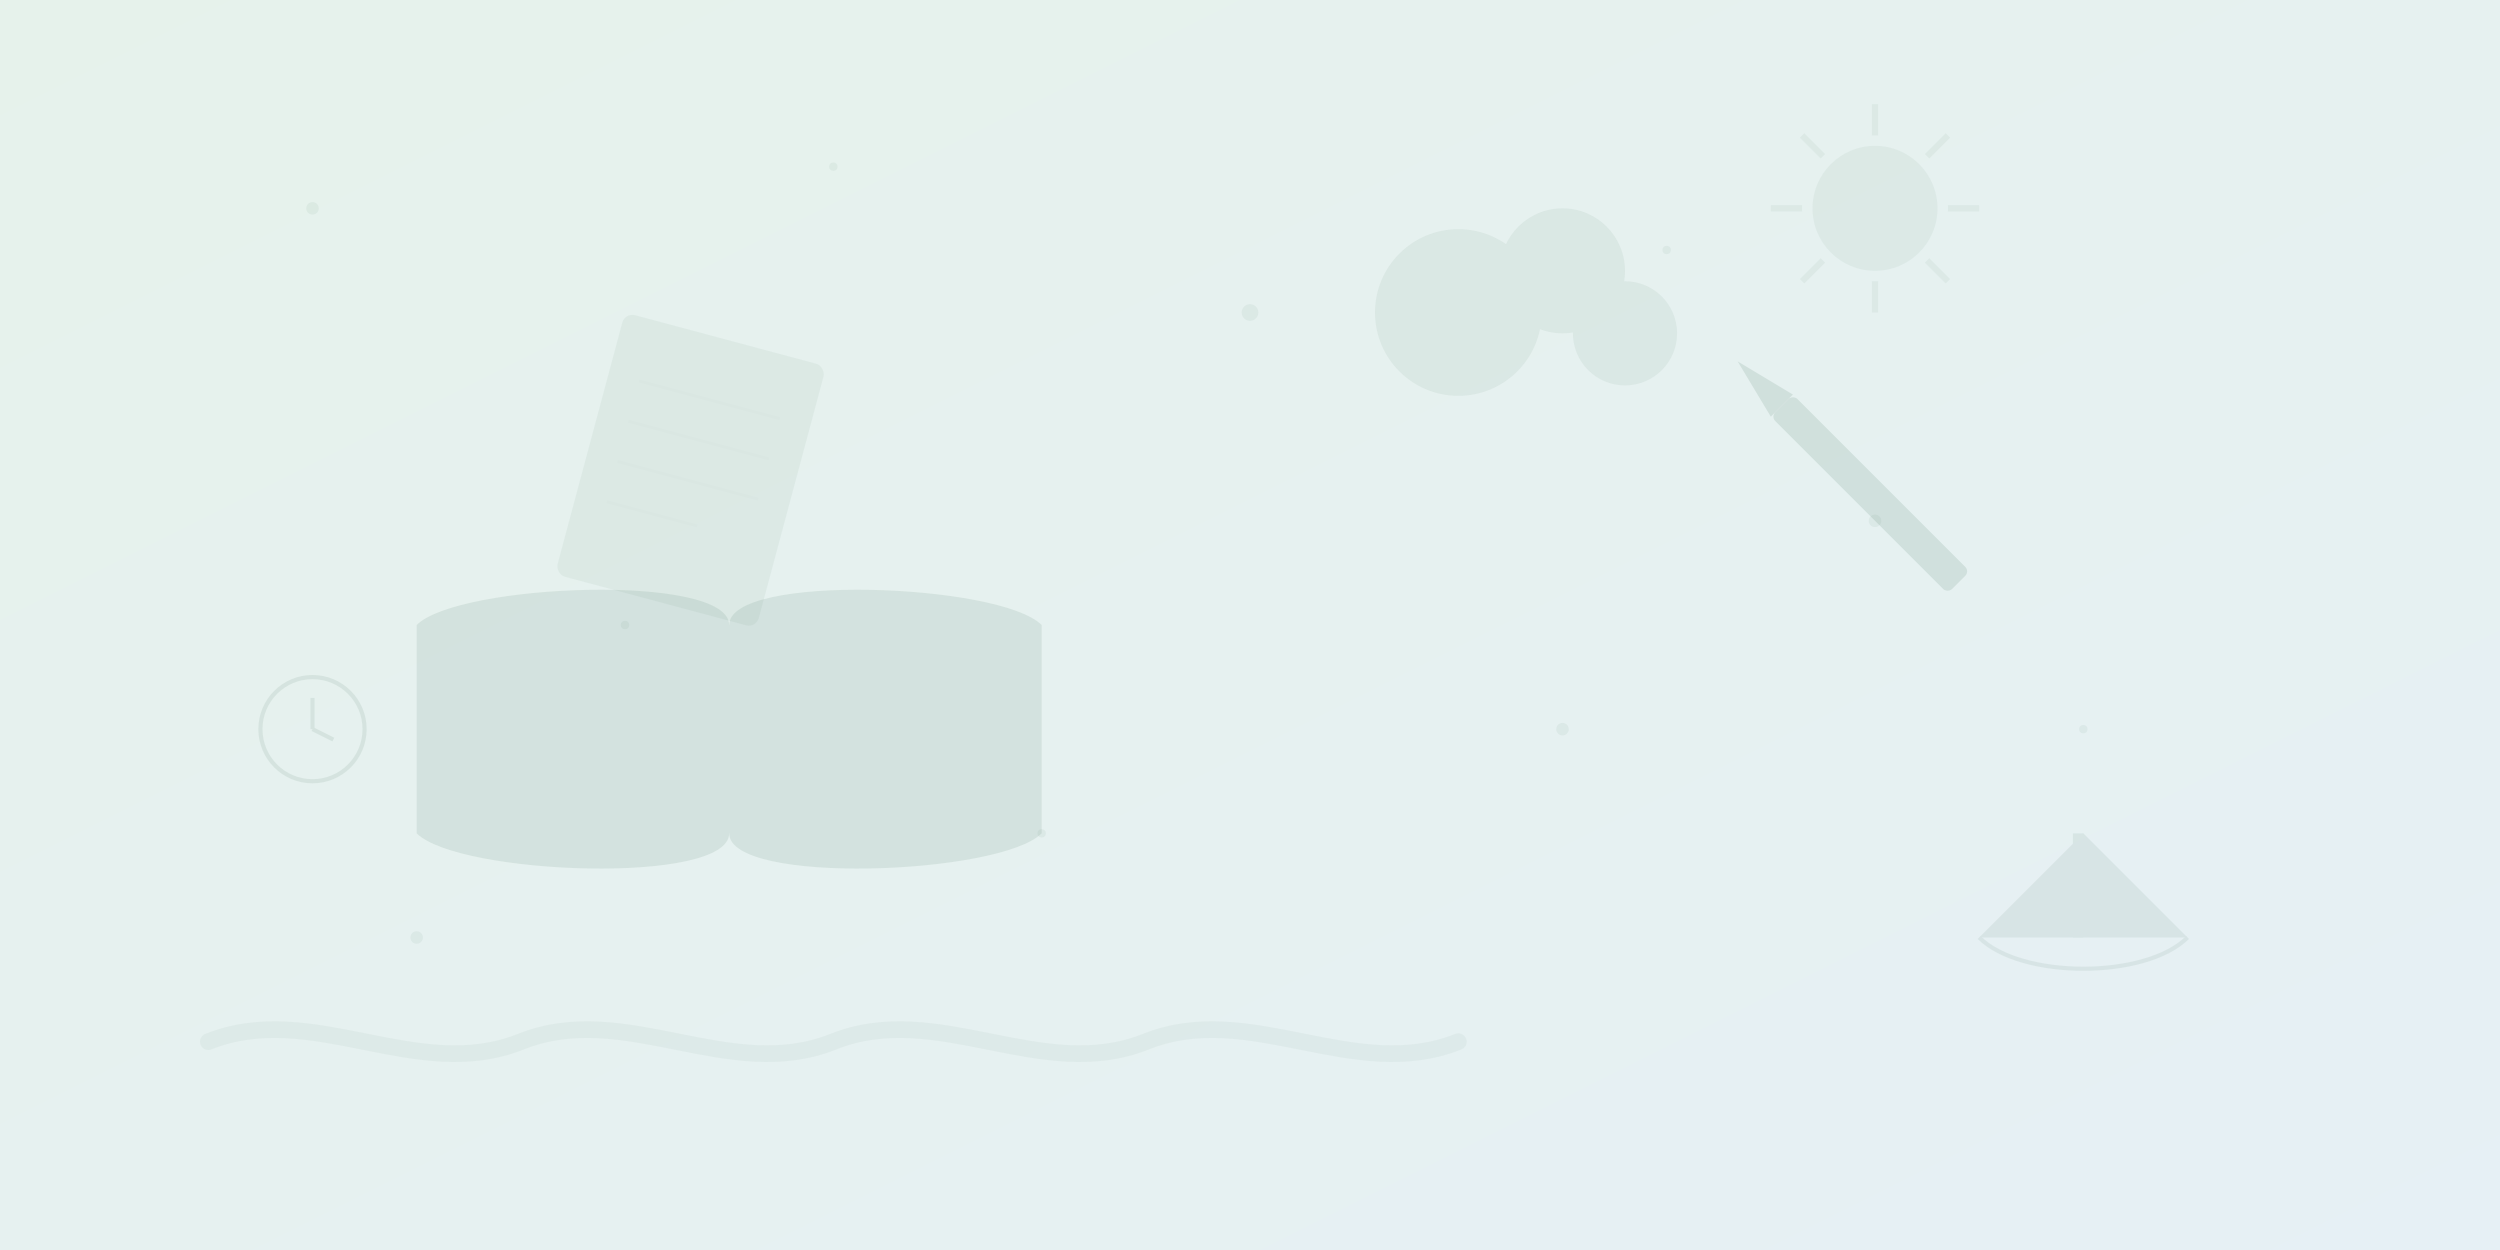 <svg xmlns="http://www.w3.org/2000/svg" viewBox="0 0 1200 600">
  <!-- Sfondo base con gradiente leggero -->
  <defs>
    <linearGradient id="backgroundGradient" x1="0%" y1="0%" x2="100%" y2="100%">
      <stop offset="0%" stop-color="#e6f2eb" />
      <stop offset="100%" stop-color="#e6f0f5" />
    </linearGradient>
    <filter id="soft-blur" x="-10%" y="-10%" width="120%" height="120%">
      <feGaussianBlur in="SourceGraphic" stdDeviation="5" />
    </filter>
  </defs>
  
  <!-- Sfondo base -->
  <rect width="100%" height="100%" fill="url(#backgroundGradient)" />
  
  <!-- Elementi decorativi leggeri -->
  
  <!-- Libro aperto -->
  <g transform="translate(200, 300)" opacity="0.1">
    <path d="M0,0 C20,-20 150,-25 150,0 L150,100 C150,125 20,120 0,100 Z" fill="#2c5e43" />
    <path d="M300,0 C280,-20 150,-25 150,0 L150,100 C150,125 280,120 300,100 Z" fill="#2c5e43" />
    <line x1="150" y1="0" x2="150" y2="100" stroke="#2c5e43" stroke-width="2" />
  </g>
  
  <!-- Penna stilografica -->
  <g transform="translate(850, 200) rotate(-45)" opacity="0.12">
    <rect x="0" y="0" width="15" height="120" rx="3" fill="#2c5e43" />
    <path d="M0,0 L15,0 L7.5,-30 Z" fill="#2c5e43" />
  </g>
  
  <!-- Nuvole di pensiero -->
  <g transform="translate(700, 150)" opacity="0.08" filter="url(#soft-blur)">
    <circle cx="0" cy="0" r="40" fill="#4e7a61" />
    <circle cx="50" cy="-20" r="30" fill="#4e7a61" />
    <circle cx="80" cy="10" r="25" fill="#4e7a61" />
  </g>
  
  <!-- Carta volante -->
  <g transform="translate(300, 150) rotate(15)" opacity="0.07">
    <rect x="0" y="0" width="100" height="130" rx="5" fill="#4e7a61" />
    <line x1="15" y1="30" x2="85" y2="30" stroke="#2c5e43" stroke-width="1.5" />
    <line x1="15" y1="50" x2="85" y2="50" stroke="#2c5e43" stroke-width="1.5" />
    <line x1="15" y1="70" x2="85" y2="70" stroke="#2c5e43" stroke-width="1.5" />
    <line x1="15" y1="90" x2="60" y2="90" stroke="#2c5e43" stroke-width="1.5" />
  </g>
  
  <!-- Barca a vela (simbolo di viaggio) -->
  <g transform="translate(950, 400)" opacity="0.08">
    <path d="M0,50 L100,50 L50,0 Z" fill="#2c5e43" />
    <rect x="45" y="0" width="5" height="50" fill="#2c5e43" />
    <path d="M0,50 C20,70 80,70 100,50" fill="none" stroke="#2c5e43" stroke-width="2" />
  </g>
  
  <!-- Onde stilizzate -->
  <g transform="translate(100, 500)" opacity="0.05">
    <path d="M0,0 C50,-20 100,20 150,0 C200,-20 250,20 300,0 C350,-20 400,20 450,0 C500,-20 550,20 600,0" fill="none" stroke="#2c5e43" stroke-width="8" stroke-linecap="round" />
  </g>
  
  <!-- Piccole stelle sparse (simbolo di pensieri) -->
  <g opacity="0.06">
    <circle cx="150" cy="100" r="3" fill="#2c5e43" />
    <circle cx="400" cy="80" r="2" fill="#2c5e43" />
    <circle cx="600" cy="150" r="4" fill="#2c5e43" />
    <circle cx="800" cy="120" r="2" fill="#2c5e43" />
    <circle cx="900" cy="250" r="3" fill="#2c5e43" />
    <circle cx="300" cy="300" r="2" fill="#2c5e43" />
    <circle cx="750" cy="350" r="3" fill="#2c5e43" />
    <circle cx="500" cy="400" r="2" fill="#2c5e43" />
    <circle cx="200" cy="450" r="3" fill="#2c5e43" />
    <circle cx="1000" cy="350" r="2" fill="#2c5e43" />
  </g>
  
  <!-- Sole stilizzato (simbolo di illuminazione) -->
  <g transform="translate(900, 100)" opacity="0.07">
    <circle cx="0" cy="0" r="30" fill="#4e7a61" />
    <g>
      <line x1="-50" y1="0" x2="-35" y2="0" stroke="#4e7a61" stroke-width="3" />
      <line x1="35" y1="0" x2="50" y2="0" stroke="#4e7a61" stroke-width="3" />
      <line x1="0" y1="-50" x2="0" y2="-35" stroke="#4e7a61" stroke-width="3" />
      <line x1="0" y1="35" x2="0" y2="50" stroke="#4e7a61" stroke-width="3" />
      <line x1="-35" y1="-35" x2="-25" y2="-25" stroke="#4e7a61" stroke-width="3" />
      <line x1="25" y1="25" x2="35" y2="35" stroke="#4e7a61" stroke-width="3" />
      <line x1="-35" y1="35" x2="-25" y2="25" stroke="#4e7a61" stroke-width="3" />
      <line x1="25" y1="-25" x2="35" y2="-35" stroke="#4e7a61" stroke-width="3" />
    </g>
  </g>
  
  <!-- Piccolo orologio (simbolo del tempo) -->
  <g transform="translate(150, 350)" opacity="0.09">
    <circle cx="0" cy="0" r="25" fill="none" stroke="#2c5e43" stroke-width="2" />
    <line x1="0" y1="0" x2="0" y2="-15" stroke="#2c5e43" stroke-width="2" />
    <line x1="0" y1="0" x2="10" y2="5" stroke="#2c5e43" stroke-width="2" />
  </g>
</svg>
